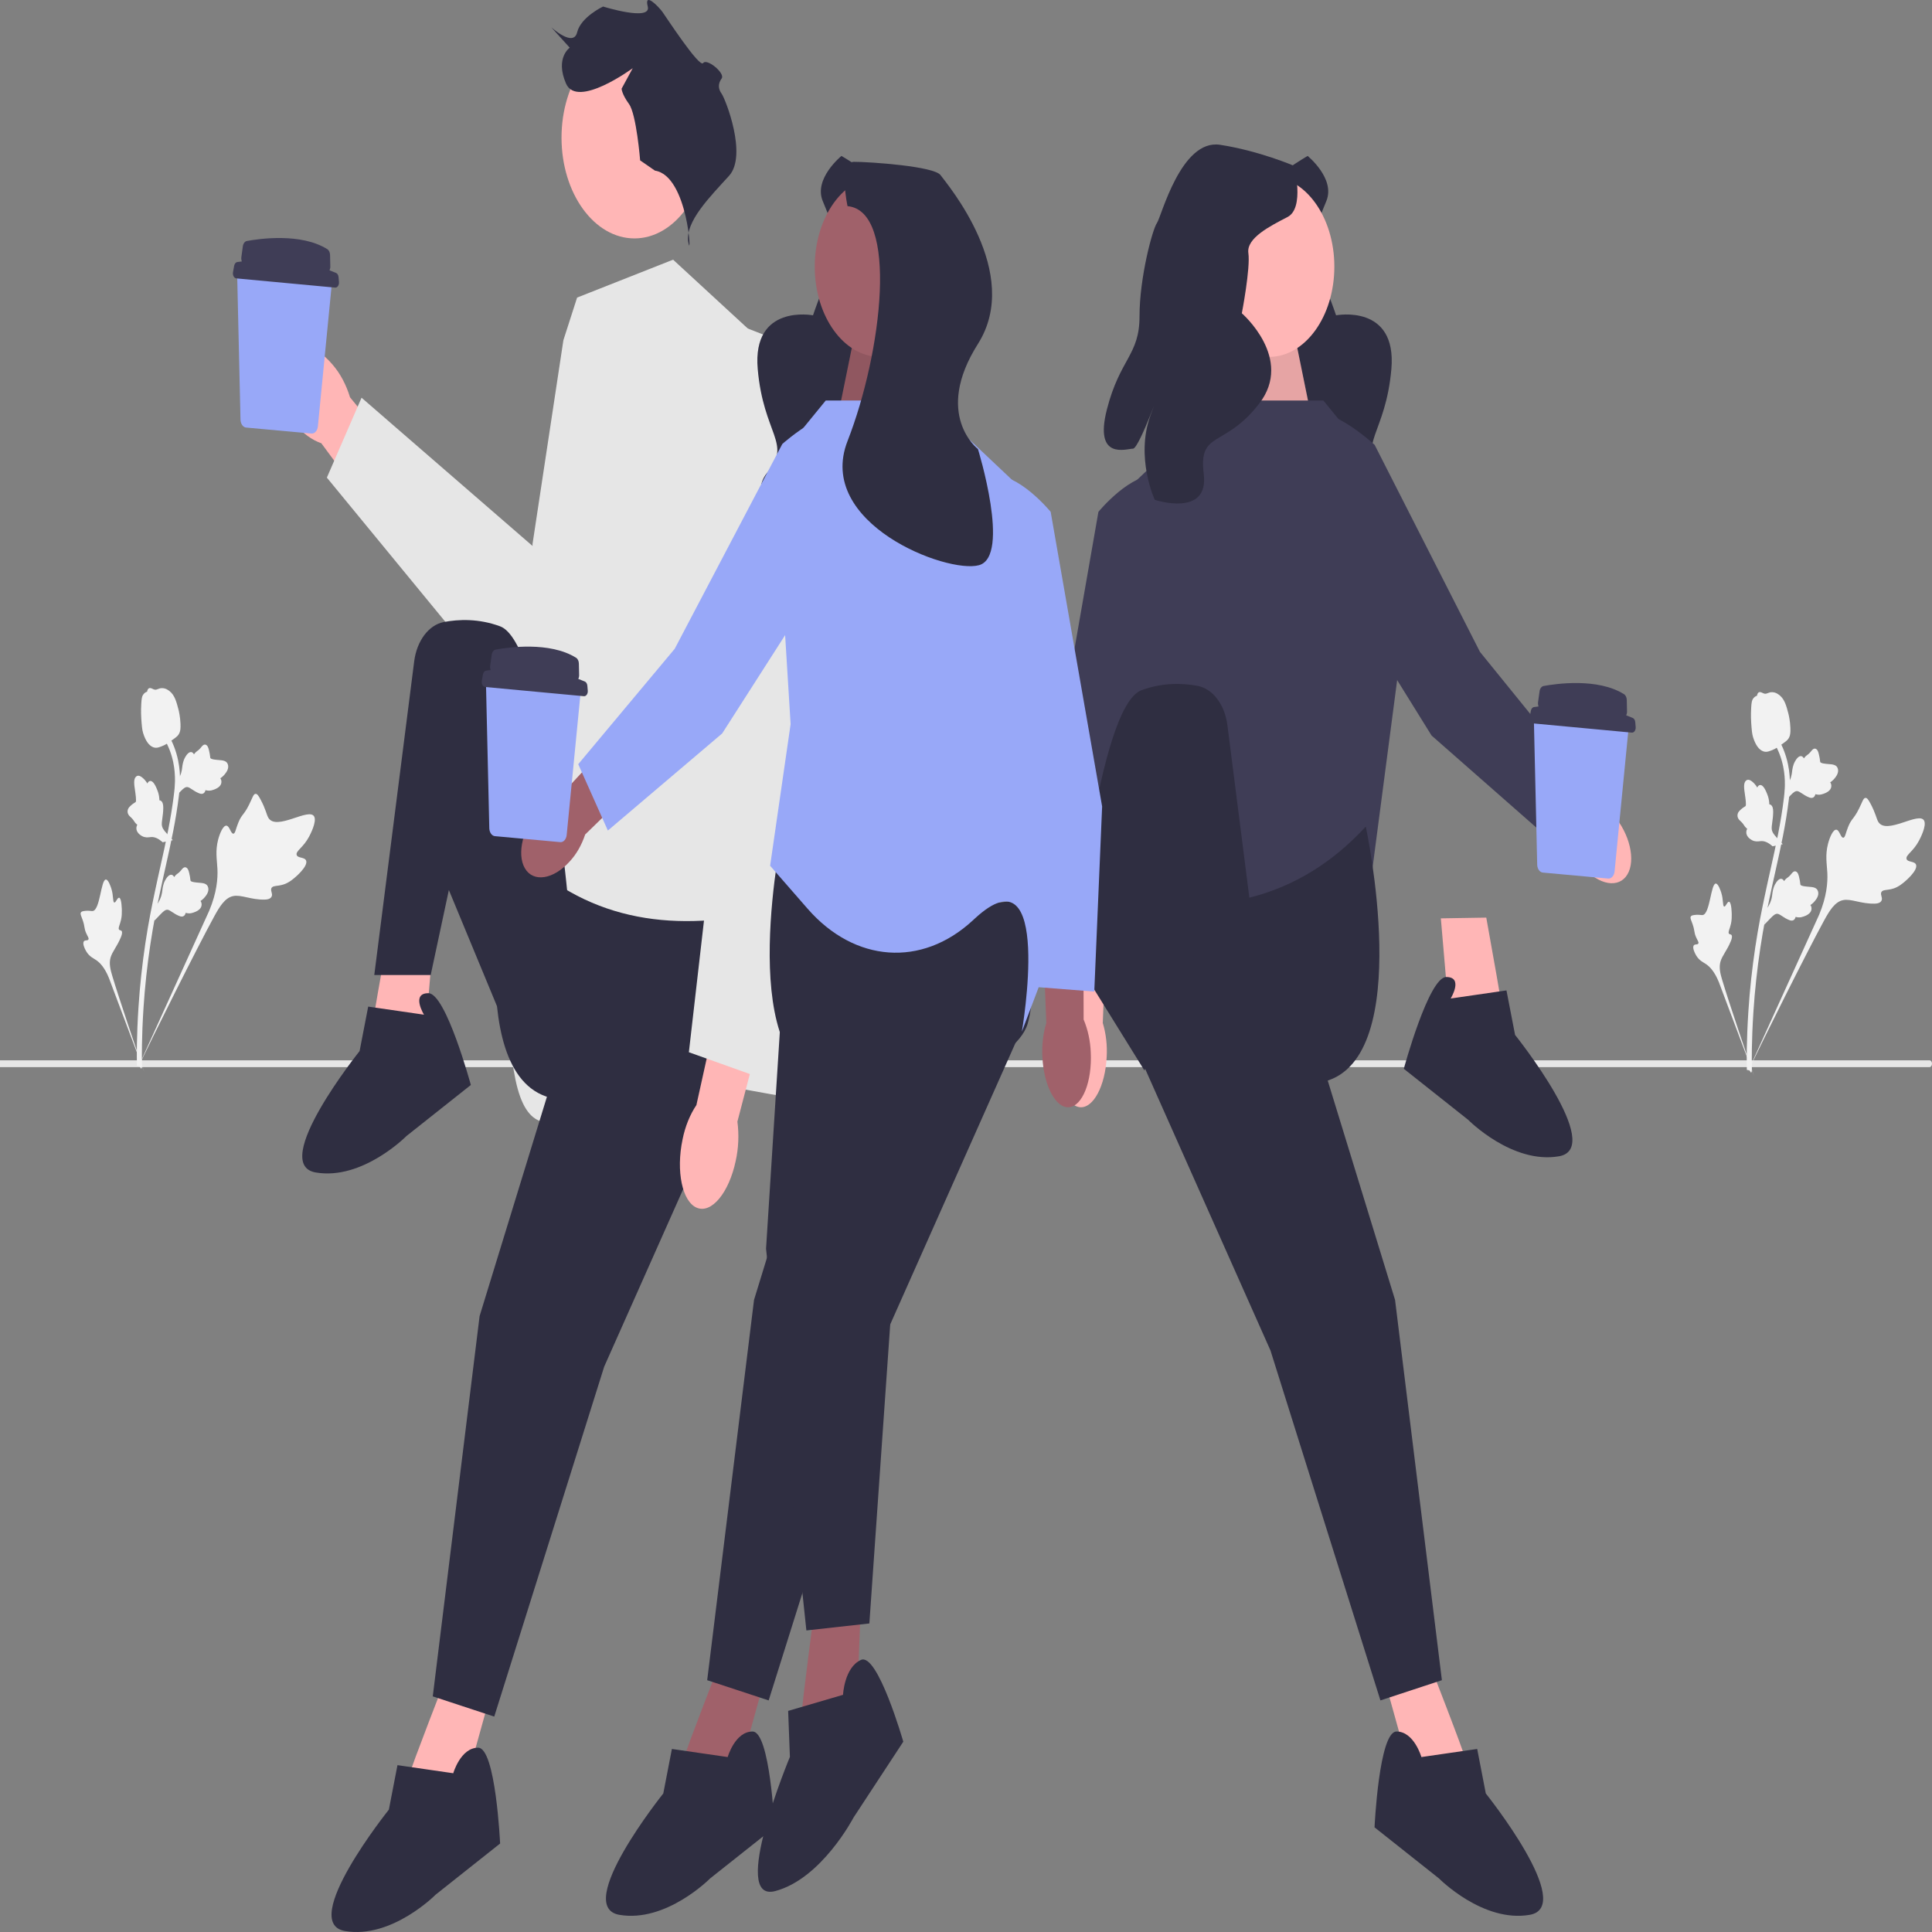 <svg width="500" height="500" viewBox="0 0 500 500" fill="none" xmlns="http://www.w3.org/2000/svg">
<rect x="0" y="0" width="500" height="500" fill="#808080" stroke="none"/>
<g clip-path="url(#clip0_197_234)">
<path d="M500 275.287C500 275.773 499.715 276.167 499.364 276.167H0V274.408H499.364C499.715 274.408 500 274.801 500 275.287Z" fill="#E6E6E6"/>
<path d="M164.193 61.701C174.616 61.701 183.065 50.023 183.065 35.618C183.065 21.213 174.616 9.536 164.193 9.536C153.771 9.536 145.322 21.213 145.322 35.618C145.322 50.023 153.771 61.701 164.193 61.701Z" fill="#FFB6B6"/>
<path d="M174.194 67.205L149.354 77.014L145.805 88.049L137.821 140.772V224.149C137.821 224.149 128.063 253.576 133.385 279.325C139.075 306.848 159.112 274.363 174.194 278.07C189.275 281.777 213.228 285.456 213.228 285.456L199.033 195.948L195.485 86.823L174.194 67.205Z" fill="#E6E6E6"/>
<path d="M169.506 44.16L165.669 41.509C165.669 41.509 164.71 29.577 162.792 26.926C160.873 24.274 160.873 22.949 160.873 22.949L163.751 17.646C163.751 17.646 149.363 28.251 146.485 21.623C143.608 14.994 147.445 12.343 147.445 12.343L142.649 7.04C142.649 7.04 148.404 12.343 149.363 8.366C150.322 4.389 156.077 1.69 156.077 1.69C156.077 1.69 168.645 5.62 167.637 1.69C166.628 -2.24 170.465 1.737 171.424 3.063C172.383 4.389 181.016 17.646 181.975 16.32C182.934 14.994 187.73 18.971 186.771 20.297C185.812 21.623 185.812 22.949 186.771 24.274C187.73 25.6 193.486 40.183 188.69 45.486C183.894 50.788 177.179 57.417 178.139 62.72C179.098 68.023 178.139 45.486 169.506 44.16Z" fill="#2F2E41"/>
<path d="M76.479 109.829C71.635 104.058 69.863 95.926 72.521 91.666C75.179 87.406 81.259 88.632 86.104 94.406C88.062 96.676 89.598 99.561 90.584 102.819L110.884 127.629L102.257 140.547L83.161 114.717C80.683 113.849 78.392 112.173 76.479 109.829Z" fill="#FFB6B6"/>
<path d="M146.018 88.471L159.389 86.79L171.116 164.086C173.35 178.815 166.365 193.194 155.656 195.911L146.018 198.356L84.593 123.607L93.567 102.93L138.865 142.203L146.018 88.471Z" fill="#E6E6E6"/>
<path d="M116.166 432.214C116.166 432.214 105.561 459.436 106.319 458.389C107.076 457.342 119.954 463.624 119.954 463.624L127.529 436.402L116.166 432.214Z" fill="#FFB6B6"/>
<path d="M100.513 241.665C100.513 241.665 95.084 271.658 95.632 270.386C96.18 269.113 109.78 270.819 109.78 270.819L112.272 241.857L100.513 241.665Z" fill="#FFB6B6"/>
<path d="M194.949 236.622C170.982 241.275 149.335 237.218 131.696 218.103C131.696 218.103 118.818 277.782 142.301 284.064C165.785 290.346 191.919 279.549 194.949 269.079C197.98 258.609 194.949 236.622 194.949 236.622Z" fill="#2F2E41"/>
<path d="M150.255 255.468L124.12 340.602L112 439.02L127.908 444.255L156.363 353.689L194.95 266.985L150.255 255.468Z" fill="#2F2E41"/>
<path d="M146.846 231.19C146.846 231.19 140.786 166.277 129.423 162.089C123.884 160.047 118.704 160.245 114.85 160.984C110.966 161.728 107.869 165.83 107.19 171.168L96.864 252.327H111.466L116.166 230.34L128.666 260.506L146.846 231.19Z" fill="#2F2E41"/>
<path d="M109.727 262.6L95.29 260.506L93.062 272.023C93.062 272.023 69.578 301.339 81.699 303.433C93.819 305.527 105.182 294.01 105.182 294.01L121.855 280.791C121.855 280.791 115.409 257.038 110.864 257.038C106.318 257.038 109.727 262.6 109.727 262.6Z" fill="#2F2E41"/>
<path d="M117.303 458.913L102.865 456.819L100.637 468.336C100.637 468.336 77.153 497.652 89.274 499.746C101.394 501.84 112.757 490.323 112.757 490.323L129.43 477.103C129.43 477.103 128.287 452.303 123.742 452.303C119.196 452.303 117.303 458.913 117.303 458.913Z" fill="#2F2E41"/>
<path d="M190.406 300.414C188.665 308.665 184.174 314.113 180.374 312.581C176.575 311.049 174.907 303.118 176.649 294.864C177.312 291.553 178.539 288.51 180.228 285.99L187.923 251.155L199.674 256.495L190.84 290.269C191.284 293.65 191.135 297.128 190.406 300.414Z" fill="#FFB6B6"/>
<path d="M198.539 86.975L192.412 84.586C186.635 100.474 184.15 118.261 185.234 135.979L188.258 185.419L178.28 272.317L197.837 279.31L213.248 170.256L198.539 86.975Z" fill="#E6E6E6"/>
<path d="M79.258 222.839C78.99 221.704 76.956 222.204 76.761 221.189C76.567 220.177 78.518 219.329 80.014 216.479C80.284 215.965 81.985 212.726 81.333 211.364C80.097 208.782 71.494 215.213 69.429 211.604C68.976 210.812 68.789 209.452 67.439 206.922C66.902 205.915 66.558 205.429 66.146 205.444C65.562 205.464 65.353 206.474 64.435 208.304C63.058 211.048 62.561 210.703 61.654 212.951C60.981 214.62 60.901 215.687 60.415 215.749C59.728 215.838 59.444 213.761 58.605 213.68C57.748 213.598 56.891 215.651 56.465 217.255C55.668 220.265 56.162 222.566 56.271 224.859C56.39 227.351 56.111 230.999 54.152 235.681L35.675 276.369C39.643 268.074 50.907 245.455 55.445 237.159C56.755 234.764 58.163 232.359 60.33 231.906C62.417 231.471 64.955 232.897 68.498 232.814C68.912 232.805 70.064 232.757 70.344 231.914C70.575 231.216 70 230.61 70.21 229.954C70.49 229.075 71.752 229.452 73.473 228.868C74.686 228.456 75.51 227.776 76.219 227.191C76.433 227.014 79.615 224.349 79.258 222.839Z" fill="#F2F2F2"/>
<path d="M30.863 232.338C30.382 232.193 29.973 233.717 29.556 233.556C29.141 233.396 29.403 231.828 28.823 229.99C28.718 229.659 28.058 227.571 27.386 227.62C26.113 227.714 25.914 235.405 24.037 235.765C23.625 235.843 23.088 235.578 21.8 235.763C21.288 235.837 21.016 235.931 20.902 236.214C20.741 236.616 21.039 237.049 21.424 238.2C22.001 239.926 21.735 240.163 22.272 241.427C22.67 242.366 23.026 242.728 22.908 243.075C22.742 243.567 21.922 243.16 21.651 243.706C21.375 244.264 21.856 245.438 22.303 246.189C23.142 247.598 24.102 247.927 24.948 248.515C25.867 249.153 27.081 250.395 28.179 253.075L37.296 277.349C35.496 272.264 30.714 258.096 29.077 252.624C28.605 251.044 28.157 249.395 28.621 247.795C29.069 246.254 30.308 244.943 31.3 242.516C31.416 242.232 31.732 241.437 31.513 241.004C31.332 240.646 30.951 240.861 30.779 240.53C30.547 240.086 31.046 239.338 31.334 238.003C31.538 237.061 31.534 236.305 31.531 235.656C31.53 235.46 31.502 232.532 30.863 232.338Z" fill="#F2F2F2"/>
<path d="M39.959 238.261L40.245 234.604L40.421 234.374C41.234 233.312 41.743 232.187 41.934 231.028C41.964 230.844 41.988 230.658 42.012 230.468C42.107 229.716 42.225 228.782 42.748 227.811C43.041 227.27 43.815 226.047 44.614 226.474C44.83 226.586 44.975 226.779 45.076 226.984C45.101 226.948 45.127 226.913 45.155 226.874C45.5 226.411 45.742 226.241 45.974 226.078C46.153 225.952 46.337 225.823 46.649 225.478C46.786 225.326 46.896 225.19 46.988 225.076C47.268 224.73 47.627 224.325 48.118 224.485C48.638 224.682 48.817 225.368 48.935 225.822C49.147 226.633 49.212 227.19 49.255 227.559C49.27 227.694 49.288 227.846 49.302 227.896C49.416 228.293 50.846 228.395 51.384 228.438C52.593 228.529 53.64 228.607 53.891 229.752C54.072 230.571 53.696 231.464 52.74 232.477C52.443 232.792 52.145 233.01 51.886 233.172C52.046 233.381 52.173 233.664 52.181 234.05C52.198 234.963 51.52 235.664 50.166 236.136C49.83 236.255 49.377 236.412 48.785 236.372C48.506 236.353 48.262 236.294 48.054 236.239C48.023 236.403 47.966 236.573 47.863 236.735C47.562 237.212 47.075 237.333 46.414 237.065C45.685 236.784 45.109 236.402 44.6 236.066C44.156 235.774 43.773 235.523 43.452 235.455C42.854 235.34 42.297 235.85 41.63 236.528L39.959 238.261Z" fill="#F2F2F2"/>
<path d="M44.728 217.431L42.096 217.976L41.891 217.799C40.941 216.981 40.025 216.587 39.166 216.625C39.029 216.631 38.893 216.647 38.754 216.663C38.203 216.727 37.519 216.806 36.707 216.353C36.254 216.099 35.202 215.374 35.298 214.198C35.322 213.881 35.42 213.638 35.538 213.45C35.507 213.426 35.475 213.4 35.441 213.372C35.029 213.029 34.849 212.749 34.676 212.48C34.543 212.273 34.405 212.059 34.085 211.729C33.944 211.585 33.821 211.473 33.718 211.378C33.404 211.091 33.03 210.715 33.018 210.018C33.023 209.272 33.458 208.859 33.746 208.586C34.26 208.098 34.633 207.869 34.881 207.718C34.971 207.663 35.073 207.6 35.104 207.57C35.353 207.317 35.062 205.379 34.956 204.649C34.713 203.009 34.502 201.59 35.239 200.963C35.767 200.514 36.487 200.79 37.438 201.81C37.734 202.128 37.962 202.471 38.142 202.776C38.247 202.51 38.413 202.268 38.681 202.16C39.316 201.905 39.978 202.633 40.652 204.324C40.821 204.743 41.045 205.309 41.168 206.11C41.225 206.488 41.246 206.83 41.26 207.122C41.383 207.122 41.517 207.155 41.656 207.251C42.066 207.533 42.274 208.153 42.254 209.104C42.242 210.151 42.121 211.018 42.015 211.783C41.923 212.451 41.845 213.026 41.879 213.473C41.949 214.301 42.448 214.917 43.092 215.637L44.728 217.431Z" fill="#F2F2F2"/>
<path d="M45.083 206.507L45.37 202.85L45.545 202.62C46.359 201.558 46.867 200.432 47.058 199.274C47.089 199.09 47.112 198.904 47.136 198.714C47.231 197.962 47.349 197.027 47.873 196.056C48.165 195.515 48.94 194.293 49.738 194.72C49.954 194.832 50.099 195.025 50.2 195.229C50.226 195.194 50.252 195.158 50.279 195.12C50.624 194.657 50.866 194.487 51.098 194.323C51.277 194.198 51.461 194.068 51.773 193.723C51.91 193.572 52.02 193.436 52.112 193.321C52.393 192.976 52.751 192.571 53.242 192.731C53.763 192.928 53.941 193.614 54.059 194.068C54.271 194.878 54.336 195.435 54.379 195.805C54.395 195.94 54.412 196.092 54.426 196.141C54.54 196.538 55.97 196.641 56.508 196.684C57.718 196.775 58.764 196.853 59.016 197.998C59.196 198.816 58.82 199.71 57.865 200.723C57.567 201.038 57.27 201.255 57.011 201.418C57.17 201.626 57.297 201.909 57.305 202.295C57.322 203.209 56.645 203.909 55.291 204.382C54.954 204.5 54.502 204.657 53.909 204.618C53.63 204.599 53.386 204.54 53.178 204.485C53.147 204.649 53.09 204.819 52.987 204.981C52.686 205.458 52.199 205.579 51.538 205.31C50.809 205.029 50.233 204.647 49.724 204.312C49.28 204.019 48.898 203.769 48.576 203.701C47.978 203.585 47.421 204.095 46.754 204.774L45.083 206.507Z" fill="#F2F2F2"/>
<path d="M36.548 276.577L36.083 275.942L35.436 275.847C35.439 275.763 35.435 275.566 35.43 275.259C35.405 273.577 35.328 268.457 35.844 260.59C36.204 255.098 36.806 249.524 37.633 244.018C38.461 238.505 39.321 234.402 40.011 231.105C40.532 228.618 41.058 226.259 41.572 223.961C42.942 217.822 44.235 212.023 45.036 205.409C45.216 203.933 45.588 200.859 44.826 197.231C44.383 195.127 43.626 193.147 42.574 191.347L43.592 190.21C44.753 192.199 45.591 194.393 46.082 196.729C46.927 200.751 46.522 204.1 46.327 205.709C45.511 212.44 44.205 218.295 42.821 224.493C42.31 226.782 41.786 229.131 41.267 231.608C40.583 234.875 39.731 238.941 38.914 244.384C38.096 249.824 37.502 255.33 37.146 260.752C36.637 268.52 36.713 273.564 36.738 275.221C36.751 276.106 36.754 276.291 36.548 276.577Z" fill="#F2F2F2"/>
<path d="M39.781 193.428C39.729 193.412 39.676 193.394 39.623 193.372C38.55 192.956 37.688 191.747 37.062 189.778C36.77 188.852 36.7 187.878 36.562 185.934C36.541 185.635 36.445 184.119 36.563 182.11C36.639 180.797 36.741 180.269 37 179.855C37.287 179.394 37.674 179.13 38.082 178.997C38.093 178.823 38.135 178.653 38.216 178.492C38.553 177.824 39.115 178.099 39.421 178.241C39.575 178.318 39.766 178.415 39.982 178.465C40.321 178.546 40.523 178.464 40.83 178.341C41.123 178.224 41.487 178.077 41.991 178.09C42.985 178.109 43.721 178.726 43.963 178.929C45.241 179.991 45.682 181.684 46.193 183.644C46.294 184.037 46.631 185.457 46.709 187.286C46.766 188.606 46.641 189.146 46.498 189.532C46.205 190.326 45.756 190.694 44.642 191.469C43.479 192.28 42.895 192.686 42.417 192.895C41.303 193.378 40.604 193.682 39.781 193.428Z" fill="#F2F2F2"/>
<path d="M338.414 40.355C338.414 40.355 345.638 46.211 343.269 52.002C340.899 57.793 337.596 65.68 339.837 68.165C342.078 70.649 345.778 81.602 345.778 81.602C345.778 81.602 361.569 78.554 360.086 95.507C358.604 112.461 351.185 114.772 357.544 122.23C363.902 129.689 350.935 138.609 350.935 138.609C350.935 138.609 341.984 134.753 339.941 122.897C337.899 111.041 341.762 131.962 340.467 133.463C339.171 134.963 334.141 144.851 330.581 131.704C327.022 118.557 330.546 113.46 325.843 105.701C321.14 97.942 317.942 85.392 318.082 83.198C318.222 81.004 312.702 60.986 321.199 53.179C329.695 45.371 338.414 40.355 338.414 40.355Z" fill="#2F2E41"/>
<path d="M409.573 224.302C413.768 229.1 418.959 229.997 421.168 226.308C423.377 222.618 421.767 215.738 417.57 210.94C415.913 208.991 413.942 207.619 411.823 206.939L393.865 186.92L387.248 198.768L405.653 217.245C406.533 219.996 407.878 222.416 409.573 224.302Z" fill="#FFB6B6"/>
<path d="M355.753 115.126C355.753 115.126 341.66 102.1 337.045 108.487C332.43 114.874 333.533 130.828 333.533 130.828L370.489 190.356L399.794 216.101L407.652 199.095L383.015 168.71L355.753 115.126Z" fill="#3F3D56"/>
<path d="M335.095 86.909L340.209 112.029H312.144L321.386 81.078L335.095 86.909Z" fill="#FFB6B6"/>
<path opacity="0.1" d="M335.095 86.909L340.209 112.029H312.144L321.386 81.078L335.095 86.909Z" fill="black"/>
<path d="M273.892 272.376C273.53 279.884 276.04 286.229 279.497 286.547C282.954 286.865 286.05 281.036 286.411 273.525C286.586 270.527 286.238 267.515 285.397 264.742L286.642 232.901L275.819 232.413L275.741 263.853C274.641 266.449 274.007 269.372 273.892 272.376Z" fill="#FFB6B6"/>
<path d="M306.482 148.183C306.482 148.183 305.884 124.766 299.436 123.328C292.989 121.891 284.271 132.458 284.271 132.458L270.953 208.706L272.985 256.616L287.561 255.478L290.982 210.087L306.482 148.183Z" fill="#3F3D56"/>
<path d="M368.995 428.026C368.995 428.026 379.6 455.248 378.843 454.201C378.085 453.154 365.207 459.436 365.207 459.436L357.632 432.214L368.995 428.026Z" fill="#FFB6B6"/>
<path d="M384.648 237.477C384.648 237.477 390.077 267.47 389.529 266.197C388.982 264.925 375.381 266.63 375.381 266.63L372.889 237.669L384.648 237.477Z" fill="#FFB6B6"/>
<path d="M342.481 103.653H316.004L287.182 130.875L278.849 226.152L283.394 244.998L291.727 266.985C291.727 266.985 283.394 218.823 303.847 237.669C324.301 256.515 325.816 259.656 325.816 259.656L353.087 240.81L363.313 162.808L355.738 119.881L342.481 103.653Z" fill="#3F3D56"/>
<path d="M290.212 232.434C314.179 237.087 335.827 233.03 353.465 213.915C353.465 213.915 366.343 273.594 342.86 279.876C319.377 286.158 293.242 275.361 290.212 264.891C287.182 254.421 290.212 232.434 290.212 232.434Z" fill="#2F2E41"/>
<path d="M334.906 251.28L361.041 336.414L373.161 434.831L357.253 440.066L328.798 349.501L290.212 262.797L334.906 251.28Z" fill="#2F2E41"/>
<path d="M278 247.726C278 247.726 284.06 182.812 295.423 178.624C300.963 176.582 306.142 176.78 309.996 177.519C313.88 178.264 316.977 182.366 317.656 187.704L327.982 268.862H313.38L308.68 246.875L296.181 277.042L278 247.726Z" fill="#2F2E41"/>
<path d="M375.434 258.412L389.872 256.318L392.1 267.835C392.1 267.835 415.583 297.151 403.462 299.245C391.342 301.339 379.979 289.822 379.979 289.822L363.306 276.603C363.306 276.603 369.752 252.85 374.298 252.85C378.843 252.85 375.434 258.412 375.434 258.412Z" fill="#2F2E41"/>
<path d="M367.858 454.724L382.296 452.63L384.524 464.147C384.524 464.147 408.007 493.463 395.887 495.557C383.767 497.651 372.404 486.134 372.404 486.134L355.73 472.915C355.73 472.915 356.874 448.115 361.419 448.115C365.965 448.115 367.858 454.724 367.858 454.724Z" fill="#2F2E41"/>
<path d="M328.428 92.368C337.762 92.368 345.329 81.909 345.329 69.009C345.329 56.108 337.762 45.649 328.428 45.649C319.094 45.649 311.527 56.108 311.527 69.009C311.527 81.909 319.094 92.368 328.428 92.368Z" fill="#FFB6B6"/>
<path d="M334.906 42.924C334.906 42.924 337.723 53.825 333.216 56.161C328.709 58.497 322.512 61.612 323.076 65.505C323.639 69.398 321.386 81.078 321.386 81.078C321.386 81.078 334.906 92.757 325.893 104.437C316.879 116.116 310.118 111.304 311.527 122.664C312.935 134.025 298.851 129.353 298.851 129.353C298.851 129.353 293.781 118.452 297.724 107.551C301.668 96.65 294.907 116.116 293.217 116.116C291.527 116.116 283.077 119.231 286.457 105.994C289.837 92.757 294.907 91.979 294.907 81.856C294.907 71.734 298.288 59.276 299.414 57.718C300.541 56.161 305.611 35.916 315.752 37.474C325.893 39.031 334.906 42.924 334.906 42.924Z" fill="#2F2E41"/>
<path d="M187.188 428.026C187.188 428.026 176.582 455.248 177.34 454.201C178.097 453.154 190.975 459.436 190.975 459.436L198.551 432.214L187.188 428.026Z" fill="#A0616A"/>
<path d="M265.971 232.434C242.004 237.087 220.356 233.03 202.717 213.915C202.717 213.915 189.839 273.594 213.322 279.876C236.806 286.158 262.941 275.361 265.971 264.891C269.001 254.421 265.971 232.434 265.971 232.434Z" fill="#2F2E41"/>
<path d="M221.276 251.28L195.142 336.414L183.021 434.831L198.929 440.066L227.384 349.501L265.971 262.797L221.276 251.28Z" fill="#2F2E41"/>
<path d="M188.324 454.724L173.886 452.63L171.658 464.147C171.658 464.147 148.175 493.463 160.295 495.557C172.416 497.651 183.779 486.134 183.779 486.134L200.452 472.915C200.452 472.915 199.308 448.115 194.763 448.115C190.218 448.115 188.324 454.724 188.324 454.724Z" fill="#2F2E41"/>
<path d="M211.134 413.704C211.134 413.704 207.122 444.12 207.609 442.801C208.096 441.482 221.748 441.967 221.748 441.967L222.878 412.843L211.134 413.704Z" fill="#A0616A"/>
<path d="M204.109 231.043L198.252 323.169L208.69 421.954L224.991 420.15L231.843 321.87L249.194 222.941L204.109 231.043Z" fill="#2F2E41"/>
<path d="M218.175 438.616L203.974 442.78L204.425 454.685C204.425 454.685 188.631 492.584 200.628 489.408C212.624 486.232 220.862 470.431 220.862 470.431L233.771 450.748C233.771 450.748 227.148 427.645 222.824 429.583C218.501 431.521 218.175 438.616 218.175 438.616Z" fill="#2F2E41"/>
<path d="M217.769 40.355C217.769 40.355 210.544 46.211 212.914 52.002C215.283 57.793 218.586 65.68 216.345 68.165C214.104 70.649 210.405 81.602 210.405 81.602C210.405 81.602 194.614 78.554 196.096 95.507C197.579 112.461 204.997 114.772 198.639 122.23C192.28 129.689 205.247 138.609 205.247 138.609C205.247 138.609 214.199 134.753 216.241 122.897C218.283 111.041 214.42 131.962 215.716 133.463C217.011 134.963 222.042 144.851 225.601 131.704C229.161 118.557 225.636 113.46 230.339 105.701C235.043 97.942 238.241 85.392 238.1 83.198C237.96 81.004 243.48 60.986 234.984 53.179C226.487 45.371 217.769 40.355 217.769 40.355Z" fill="#2F2E41"/>
<path d="M221.087 86.909L215.974 112.029H244.038L234.797 81.078L221.087 86.909Z" fill="#A0616A"/>
<path opacity="0.1" d="M221.087 86.909L215.974 112.029H244.038L234.797 81.078L221.087 86.909Z" fill="black"/>
<path d="M282.29 272.376C282.652 279.884 280.143 286.229 276.686 286.547C273.228 286.865 270.133 281.036 269.771 273.525C269.597 270.527 269.945 267.515 270.785 264.742L269.541 232.901L280.364 232.413L280.442 263.853C281.541 266.449 282.175 269.372 282.29 272.376Z" fill="#A0616A"/>
<path d="M249.7 148.183C249.7 148.183 250.298 124.766 256.746 123.328C263.194 121.891 271.912 132.458 271.912 132.458L285.23 208.706L283.198 256.616L268.621 255.478L265.2 210.087L249.7 148.183Z" fill="#98A8F8"/>
<path d="M213.701 103.653H240.179L269.001 130.875L277.334 226.152L272.788 244.998L264.456 266.985C264.456 266.985 272.788 218.823 252.335 237.669C252.131 237.857 251.928 238.044 251.727 238.229C238.561 250.383 221.188 249.136 209.001 235.167L199.308 224.058L204.611 187.413L200.444 119.881L213.701 103.653Z" fill="#98A8F8"/>
<path d="M147.447 222.937C143.2 227.646 138 228.435 135.832 224.699C133.664 220.963 135.349 214.119 139.598 209.409C141.277 207.495 143.262 206.165 145.389 205.529L163.565 185.89L170.051 197.875L151.444 215.963C150.534 218.696 149.163 221.087 147.447 222.937Z" fill="#A0616A"/>
<path d="M202.462 114.904C202.462 114.904 216.696 102.176 221.24 108.659C225.784 115.143 224.507 131.071 224.507 131.071L186.9 189.816L157.316 214.943L149.646 197.774L174.614 167.91L202.462 114.904Z" fill="#98A8F8"/>
<path d="M227.755 92.368C237.089 92.368 244.656 81.909 244.656 69.009C244.656 56.108 237.089 45.649 227.755 45.649C218.421 45.649 210.854 56.108 210.854 69.009C210.854 81.909 218.421 92.368 227.755 92.368Z" fill="#A0616A"/>
<path d="M219.341 53.351C219.341 53.351 216.851 41.88 221.001 41.88C225.151 41.88 241.75 43.027 243.41 45.321C245.07 47.615 264.712 70.641 253.093 88.995C241.473 107.349 253.093 116.217 253.093 116.217C253.093 116.217 261.669 143.973 253.37 146.268C245.07 148.562 211.026 135.443 219.341 114.148C228.365 91.039 232.564 54.564 219.341 53.351Z" fill="#2F2E41"/>
<path d="M495.9 223.886C495.632 222.751 493.598 223.25 493.403 222.235C493.208 221.224 495.16 220.376 496.656 217.526C496.926 217.012 498.627 213.773 497.974 212.411C496.738 209.829 488.136 216.26 486.071 212.651C485.617 211.859 485.431 210.499 484.081 207.969C483.544 206.962 483.199 206.476 482.788 206.491C482.204 206.511 481.995 207.521 481.076 209.351C479.7 212.094 479.203 211.75 478.296 213.998C477.622 215.667 477.542 216.733 477.057 216.796C476.37 216.885 476.086 214.807 475.246 214.727C474.389 214.645 473.532 216.698 473.107 218.302C472.31 221.312 472.803 223.613 472.913 225.906C473.032 228.398 472.753 232.046 470.794 236.727L452.316 277.416C456.284 269.121 467.549 246.502 472.087 238.206C473.397 235.811 474.805 233.406 476.972 232.953C479.058 232.518 481.597 233.944 485.14 233.861C485.554 233.852 486.705 233.804 486.985 232.961C487.217 232.263 486.642 231.657 486.851 231.001C487.132 230.122 488.394 230.499 490.114 229.915C491.328 229.503 492.152 228.823 492.86 228.238C493.074 228.061 496.257 225.396 495.9 223.886Z" fill="#F2F2F2"/>
<path d="M447.504 233.385C447.024 233.24 446.614 234.764 446.198 234.603C445.782 234.443 446.044 232.875 445.464 231.037C445.359 230.706 444.7 228.618 444.028 228.667C442.754 228.761 442.556 236.452 440.679 236.811C440.267 236.89 439.73 236.624 438.442 236.81C437.929 236.884 437.657 236.978 437.544 237.261C437.382 237.663 437.681 238.096 438.066 239.247C438.643 240.973 438.377 241.21 438.914 242.474C439.312 243.413 439.668 243.774 439.55 244.122C439.383 244.614 438.563 244.207 438.293 244.753C438.016 245.311 438.498 246.485 438.945 247.236C439.784 248.645 440.743 248.974 441.589 249.561C442.508 250.2 443.723 251.442 444.82 254.121L453.938 278.396C452.137 273.31 447.355 259.143 445.719 253.671C445.246 252.091 444.798 250.442 445.263 248.841C445.71 247.3 446.949 245.99 447.942 243.563C448.058 243.279 448.374 242.484 448.155 242.051C447.974 241.692 447.593 241.908 447.42 241.576C447.189 241.132 447.687 240.385 447.976 239.049C448.18 238.108 448.176 237.352 448.173 236.703C448.172 236.507 448.144 233.579 447.504 233.385Z" fill="#F2F2F2"/>
<path d="M456.6 239.308L456.887 235.651L457.063 235.421C457.876 234.359 458.385 233.234 458.575 232.075C458.606 231.891 458.629 231.705 458.653 231.515C458.749 230.763 458.867 229.828 459.39 228.858C459.683 228.317 460.457 227.094 461.256 227.521C461.471 227.633 461.617 227.826 461.718 228.031C461.743 227.995 461.769 227.96 461.797 227.921C462.142 227.458 462.383 227.288 462.616 227.125C462.794 226.999 462.979 226.87 463.291 226.525C463.428 226.373 463.537 226.237 463.63 226.123C463.91 225.777 464.268 225.372 464.759 225.532C465.28 225.729 465.458 226.415 465.577 226.869C465.788 227.68 465.853 228.237 465.896 228.606C465.912 228.741 465.93 228.893 465.943 228.943C466.057 229.34 467.487 229.442 468.025 229.485C469.235 229.576 470.281 229.654 470.533 230.799C470.714 231.618 470.337 232.511 469.382 233.524C469.085 233.839 468.787 234.057 468.528 234.219C468.687 234.427 468.814 234.711 468.822 235.097C468.84 236.01 468.162 236.711 466.808 237.183C466.472 237.302 466.019 237.459 465.427 237.419C465.148 237.4 464.903 237.341 464.695 237.286C464.664 237.45 464.607 237.62 464.505 237.782C464.203 238.259 463.716 238.38 463.056 238.111C462.327 237.831 461.75 237.449 461.242 237.113C460.798 236.82 460.415 236.57 460.093 236.502C459.496 236.386 458.939 236.896 458.272 237.575L456.6 239.308Z" fill="#F2F2F2"/>
<path d="M461.37 218.478L458.738 219.023L458.533 218.846C457.583 218.028 456.666 217.634 455.807 217.672C455.671 217.678 455.534 217.694 455.395 217.71C454.845 217.774 454.161 217.853 453.349 217.4C452.896 217.146 451.844 216.42 451.94 215.244C451.964 214.928 452.062 214.684 452.18 214.497C452.148 214.472 452.117 214.447 452.083 214.419C451.671 214.076 451.491 213.796 451.318 213.527C451.184 213.32 451.047 213.106 450.726 212.776C450.586 212.632 450.463 212.52 450.359 212.425C450.046 212.138 449.672 211.762 449.659 211.065C449.665 210.319 450.1 209.906 450.388 209.633C450.901 209.145 451.275 208.916 451.522 208.765C451.613 208.71 451.715 208.647 451.746 208.616C451.995 208.364 451.704 206.426 451.597 205.695C451.354 204.056 451.144 202.636 451.881 202.01C452.408 201.561 453.129 201.837 454.08 202.857C454.376 203.175 454.604 203.517 454.783 203.823C454.888 203.557 455.055 203.315 455.323 203.207C455.957 202.952 456.62 203.68 457.294 205.371C457.462 205.79 457.687 206.355 457.809 207.157C457.867 207.535 457.887 207.877 457.902 208.169C458.024 208.169 458.158 208.202 458.297 208.298C458.708 208.58 458.916 209.2 458.895 210.151C458.884 211.198 458.763 212.065 458.656 212.83C458.564 213.498 458.487 214.073 458.52 214.52C458.591 215.348 459.089 215.964 459.734 216.684L461.37 218.478Z" fill="#F2F2F2"/>
<path d="M461.725 207.554L462.011 203.897L462.187 203.667C463 202.605 463.509 201.479 463.7 200.321C463.73 200.137 463.754 199.95 463.778 199.761C463.873 199.009 463.991 198.074 464.514 197.103C464.807 196.562 465.581 195.34 466.38 195.767C466.595 195.878 466.741 196.072 466.842 196.276C466.867 196.241 466.893 196.205 466.921 196.167C467.266 195.704 467.507 195.534 467.74 195.37C467.918 195.245 468.103 195.115 468.415 194.77C468.552 194.619 468.662 194.483 468.754 194.368C469.034 194.022 469.393 193.617 469.884 193.778C470.404 193.974 470.583 194.661 470.701 195.115C470.912 195.925 470.977 196.482 471.021 196.852C471.036 196.987 471.054 197.139 471.068 197.188C471.182 197.585 472.612 197.688 473.15 197.731C474.359 197.821 475.406 197.9 475.657 199.044C475.838 199.863 475.462 200.756 474.506 201.77C474.209 202.085 473.911 202.302 473.652 202.465C473.812 202.673 473.939 202.956 473.946 203.342C473.964 204.255 473.286 204.956 471.932 205.429C471.596 205.547 471.143 205.704 470.551 205.665C470.272 205.646 470.028 205.587 469.819 205.531C469.788 205.695 469.731 205.866 469.629 206.028C469.327 206.505 468.841 206.626 468.18 206.357C467.451 206.076 466.875 205.694 466.366 205.358C465.922 205.066 465.539 204.816 465.218 204.748C464.62 204.632 464.063 205.142 463.396 205.821L461.725 207.554Z" fill="#F2F2F2"/>
<path d="M453.19 277.624L452.724 276.989L452.077 276.894C452.081 276.81 452.076 276.614 452.072 276.306C452.047 274.624 451.969 269.504 452.485 261.637C452.846 256.145 453.447 250.571 454.274 245.066C455.103 239.552 455.962 235.449 456.653 232.152C457.174 229.665 457.7 227.306 458.213 225.008C459.583 218.869 460.877 213.071 461.678 206.456C461.857 204.98 462.23 201.906 461.467 198.278C461.025 196.174 460.268 194.194 459.216 192.394L460.234 191.257C461.395 193.246 462.232 195.44 462.724 197.776C463.569 201.798 463.163 205.147 462.968 206.756C462.153 213.487 460.846 219.342 459.463 225.54C458.952 227.829 458.428 230.178 457.909 232.655C457.225 235.922 456.373 239.989 455.555 245.432C454.738 250.871 454.143 256.377 453.787 261.8C453.278 269.567 453.355 274.611 453.38 276.268C453.393 277.153 453.395 277.338 453.19 277.624Z" fill="#F2F2F2"/>
<path d="M456.423 194.475C456.37 194.459 456.317 194.441 456.265 194.419C455.191 194.003 454.329 192.794 453.704 190.825C453.411 189.899 453.342 188.925 453.204 186.981C453.182 186.682 453.087 185.166 453.204 183.156C453.281 181.844 453.383 181.316 453.641 180.902C453.928 180.441 454.315 180.177 454.724 180.044C454.735 179.87 454.776 179.7 454.858 179.539C455.194 178.871 455.757 179.145 456.062 179.288C456.216 179.365 456.408 179.462 456.623 179.512C456.962 179.593 457.165 179.511 457.471 179.388C457.764 179.27 458.128 179.124 458.632 179.137C459.626 179.155 460.362 179.773 460.605 179.976C461.883 181.037 462.324 182.731 462.834 184.691C462.936 185.084 463.273 186.504 463.351 188.333C463.408 189.653 463.282 190.193 463.139 190.579C462.846 191.373 462.397 191.741 461.284 192.516C460.12 193.327 459.537 193.733 459.058 193.942C457.945 194.425 457.245 194.729 456.423 194.475Z" fill="#F2F2F2"/>
<path d="M126.628 214.313L125.774 177.047C125.76 176.442 125.932 175.853 126.246 175.431C126.56 175.009 126.991 174.788 127.428 174.824L148.824 176.598C149.256 176.633 149.662 176.919 149.937 177.381C150.212 177.843 150.336 178.448 150.278 179.041L146.659 216.08C146.549 217.201 145.824 218.02 145.008 217.945L128.086 216.398C127.915 216.383 127.751 216.33 127.6 216.245C127.041 215.933 126.649 215.19 126.628 214.313Z" fill="#98A8F8"/>
<path d="M125.8 173.561C126.1 173.517 126.501 173.464 126.982 173.408C126.853 173.077 126.801 172.685 126.856 172.283L127.238 169.492C127.337 168.767 127.759 168.212 128.288 168.114C131.438 167.532 142.274 165.952 149.097 170.231C149.524 170.498 149.799 171.086 149.812 171.734L149.875 174.712C149.882 175.08 149.805 175.421 149.669 175.704C150.236 175.915 150.802 176.138 151.363 176.381C151.714 176.533 151.966 176.962 152.008 177.468L152.114 178.736C152.181 179.541 151.704 180.233 151.119 180.178L125.54 177.791C124.958 177.737 124.552 176.969 124.692 176.186L124.987 174.539C125.082 174.009 125.407 173.618 125.8 173.561Z" fill="#3F3D56"/>
<path d="M62.238 108.566L61.384 71.3C61.37 70.695 61.542 70.106 61.856 69.685C62.17 69.262 62.601 69.041 63.038 69.077L84.434 70.851C84.866 70.886 85.272 71.172 85.547 71.634C85.822 72.096 85.946 72.701 85.888 73.294L82.269 110.333C82.159 111.454 81.434 112.273 80.618 112.198L63.696 110.652C63.525 110.636 63.361 110.583 63.21 110.498C62.651 110.186 62.258 109.443 62.238 108.566Z" fill="#98A8F8"/>
<path d="M61.41 67.814C61.709 67.771 62.111 67.717 62.592 67.661C62.463 67.33 62.41 66.938 62.465 66.536L62.848 63.745C62.947 63.02 63.369 62.465 63.898 62.367C67.048 61.785 77.884 60.206 84.707 64.484C85.134 64.751 85.408 65.339 85.422 65.987L85.484 68.965C85.492 69.333 85.415 69.674 85.279 69.957C85.846 70.168 86.412 70.391 86.972 70.634C87.324 70.786 87.576 71.215 87.618 71.721L87.724 72.989C87.791 73.794 87.314 74.486 86.729 74.431L61.15 72.044C60.568 71.99 60.162 71.222 60.302 70.439L60.597 68.792C60.692 68.262 61.017 67.871 61.41 67.814Z" fill="#3F3D56"/>
<path d="M397.824 223.736L396.97 186.47C396.956 185.865 397.128 185.276 397.442 184.854C397.756 184.432 398.187 184.211 398.624 184.247L420.02 186.021C420.452 186.056 420.858 186.342 421.133 186.804C421.408 187.266 421.532 187.871 421.474 188.464L417.855 225.503C417.745 226.624 417.02 227.443 416.204 227.368L399.282 225.821C399.111 225.805 398.947 225.753 398.796 225.668C398.237 225.356 397.844 224.613 397.824 223.736Z" fill="#98A8F8"/>
<path d="M396.996 182.984C397.295 182.94 397.696 182.887 398.178 182.831C398.049 182.5 397.996 182.108 398.051 181.706L398.434 178.915C398.533 178.19 398.955 177.635 399.484 177.537C402.634 176.955 413.47 175.375 420.293 179.654C420.72 179.921 420.994 180.509 421.008 181.157L421.07 184.134C421.078 184.503 421.001 184.844 420.865 185.127C421.432 185.338 421.998 185.561 422.558 185.804C422.91 185.956 423.161 186.385 423.204 186.89L423.31 188.159C423.377 188.964 422.899 189.656 422.315 189.601L396.736 187.214C396.153 187.159 395.748 186.392 395.888 185.609L396.183 183.962C396.278 183.432 396.603 183.041 396.996 182.984Z" fill="#3F3D56"/>
</g>
<defs>
<clipPath id="clip0_197_234">
<rect width="500" height="500" fill="white"/>
</clipPath>
</defs>
</svg>
